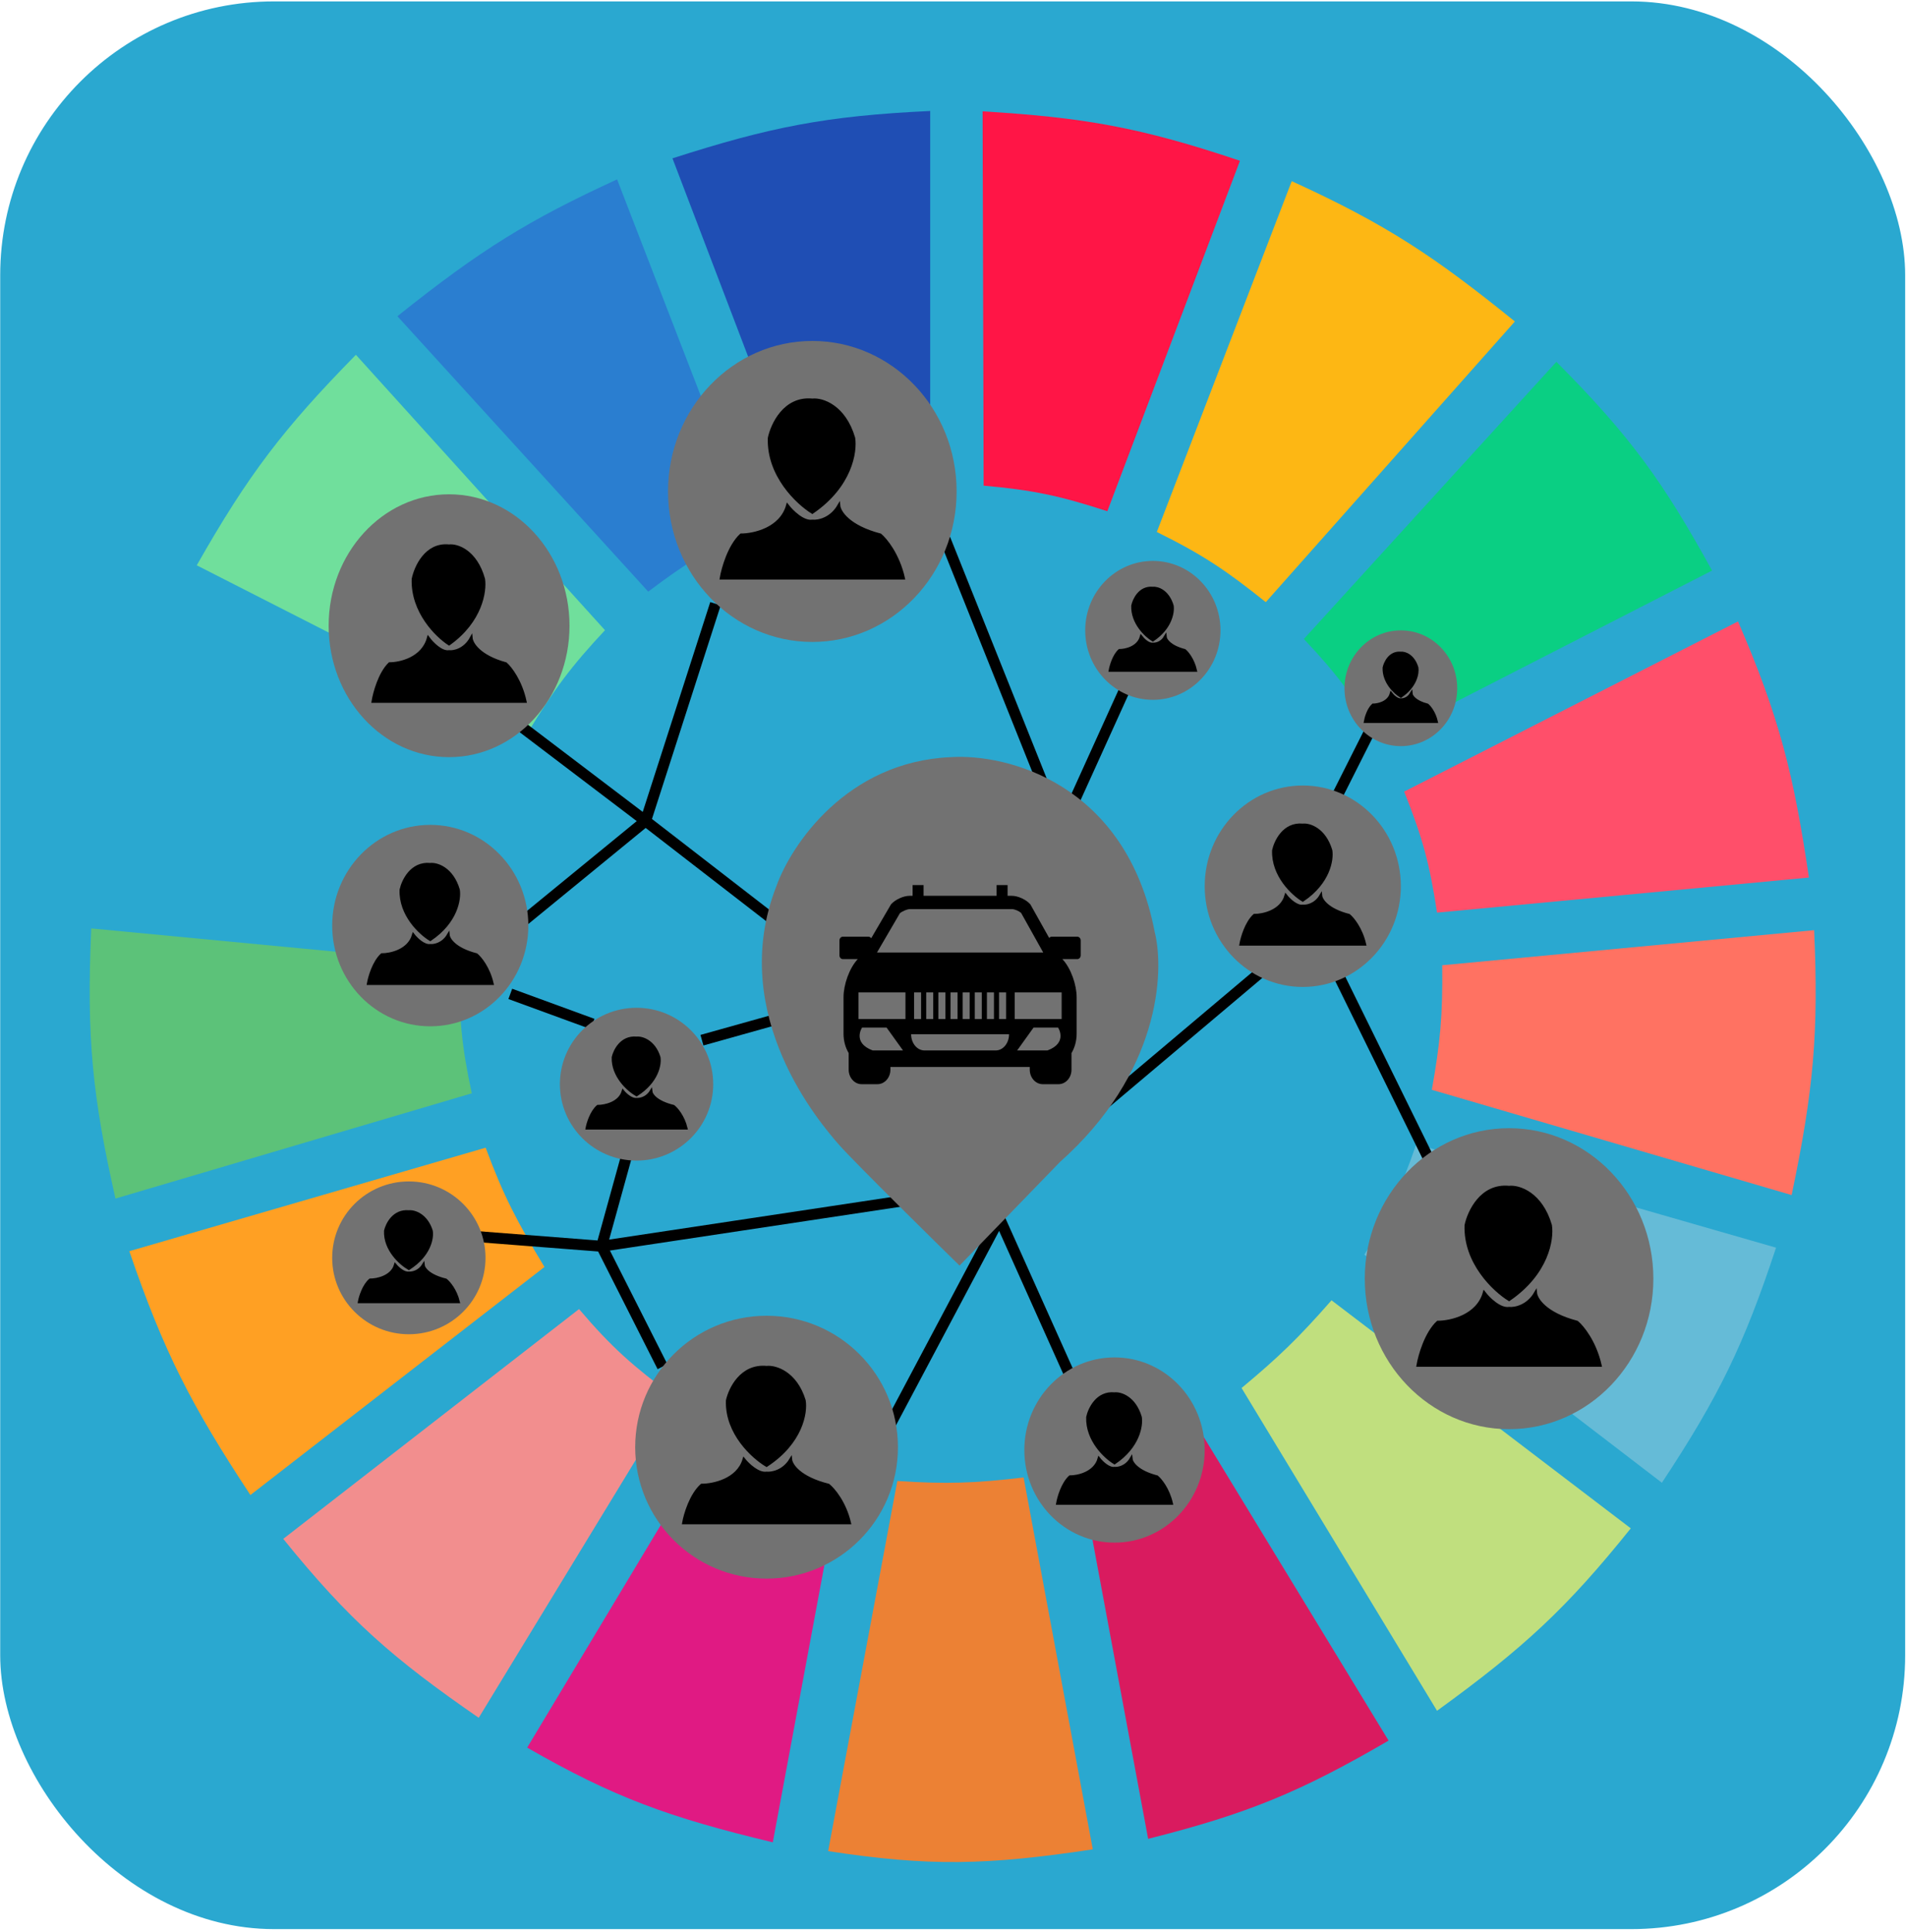 <svg width="686" height="695" viewBox="0 0 686 695" fill="none" xmlns="http://www.w3.org/2000/svg">
<rect x="0.074" y="0.508" width="685.626" height="693.507" rx="98.51" fill="#2AA8D0"/>
<g clip-path="url(#clip0)">
<path d="M289.97 182.551L242.031 56.966C276.842 45.789 296.998 41.7 334.796 39.927V174.978C316.83 175.985 306.987 177.607 289.97 182.551Z" fill="#1F4EB4"/>
<path d="M354.022 174.714L353.654 40.058C390.105 42.264 410.366 45.767 446.283 57.839L398.549 183.924C381.42 178.341 371.657 176.28 354.022 174.714Z" fill="#FF1546"/>
<path d="M416.354 191.385L464.915 65.17C499.441 80.923 516.589 92.525 545.228 115.656L455.576 216.628C441.557 205.423 433.173 199.683 416.354 191.385Z" fill="#FDB714"/>
<path d="M469.271 229.881L560.168 130.171C586.833 156.912 598.738 173.554 616.2 205.269L496.665 266.483C487.433 250.988 481.56 242.877 469.271 229.881Z" fill="#0ACF83"/>
<path d="M505.381 284.785L625.539 223.57C640.428 257.961 645.512 278.299 651.064 315.707L517.21 328.329C514.585 310.868 511.993 301.343 505.381 284.785Z" fill="#FF4F6A"/>
<path d="M515.34 392.068C518.337 375.301 519.292 365.557 519.075 347.261L652.93 334.64C654.592 371.325 652.766 392.174 644.836 429.932L515.34 392.068Z" fill="#FF7262"/>
<path d="M491.059 451.389C499.836 436.972 503.968 428.304 509.736 411.631L639.233 448.864C627.646 483.888 618.654 502.405 598.142 533.429L491.059 451.389Z" fill="#65BBD7"/>
<path d="M586.942 549.837L479.236 467.797C467.402 481.292 460.29 488.168 446.861 499.351L517.213 615.469C548.368 592.89 563.814 578.653 586.942 549.837Z" fill="#C0DF7E"/>
<path d="M499.774 626.197L429.422 510.71C414.159 518.423 405.22 522.237 388.332 527.749L413.235 661.537C448.913 652.543 467.873 644.768 499.774 626.197Z" fill="#D91B5F"/>
<path d="M322.962 532.798C340.708 533.96 350.659 533.613 368.41 531.536L393.313 665.324C355.25 671.059 334.335 671.53 298.059 665.955L322.962 532.798Z" fill="#EC8134"/>
<path d="M189.736 628.722L259.465 512.604C275.274 520.872 284.864 524.391 303.046 529.012L278.143 662.8C240.499 653.758 220.914 646.609 189.736 628.722Z" fill="#E01A83"/>
<path d="M101.947 553.623L208.408 470.952C220.28 484.92 228.001 491.585 242.65 502.506L172.299 617.993C141.505 596.708 125.733 583.043 101.947 553.623Z" fill="#F28E8E"/>
<path d="M90.124 537.846C68.947 505.694 59.065 486.661 46.543 450.127L174.794 412.893C181.2 430.143 186.058 439.479 195.962 455.806L90.124 537.846Z" fill="#FFA023"/>
<path d="M41.557 431.195C33.318 394.672 31.086 373.486 32.841 334.009L165.45 346.63C165.111 366.181 166.155 376.344 169.808 393.33L41.557 431.195Z" fill="#5CC279"/>
<path d="M34.707 314.445L167.317 325.805C170.996 308.409 173.754 298.725 180.391 281.629L62.101 220.415C46.379 255.875 40.145 276.405 34.707 314.445Z" fill="#2AA8D0"/>
<path d="M70.816 203.376C89.353 170.741 101.98 154.235 128.094 127.646L217.745 226.725C205.614 239.692 199.495 247.864 189.729 263.959L70.816 203.376Z" fill="#70DF9C"/>
<path d="M233.309 212.842C246.759 202.704 254.852 197.629 270.664 190.123L222.103 64.539C190.503 79.053 173.153 89.679 143.035 113.763L233.309 212.842Z" fill="#2A7ED0"/>
<path d="M169.465 247.608L232.352 295.343M281.039 332.989L232.352 295.343M232.352 295.343L177.174 340.486M232.352 295.343L257.507 217.204M183.666 357.562L213.283 368.391M252.638 374.222L283.879 365.475M336.623 185.134L376.79 285.509M386.121 289.257L410.87 234.697M469.294 310.082L493.638 261.769M168.248 444.609L216.529 448.357M216.529 448.357L238.438 491.673M216.529 448.357L225.861 414.622M216.529 448.357L335.406 430.448M320.394 512.497L359.749 438.362L390.584 507.083M376.79 414.622L456.311 347.566M472.946 332.989L534.21 457.52" stroke="black" stroke-width="3.94"/>
<path d="M345.32 452.521C345.32 452.521 308.66 416.629 303.068 410.103C297.476 403.577 263.424 364.814 281.319 319.394C286.497 305.038 305.926 275.932 342.214 274.366C361.89 273.061 403.729 283.502 413.671 335.709C417.192 349.631 415.411 385.305 380.117 416.629L345.32 452.521Z" fill="#727272" stroke="#727272" stroke-width="3.94"/>
<path d="M387.73 336.981H378.519C378.159 336.981 377.84 337.161 377.615 337.433L370.892 325.442C370.855 325.38 370.814 325.32 370.763 325.267C369.237 323.59 366.343 322.278 364.18 322.278H362.643V318.411H358.69V322.278H332.41V318.411H328.455V322.278H327.372C325.209 322.278 322.313 323.582 320.777 325.246C320.733 325.294 320.69 325.349 320.655 325.411L313.558 337.55C313.336 337.212 312.994 336.981 312.578 336.981H303.365C302.684 336.981 302.137 337.585 302.137 338.326V343.705C302.137 344.451 302.684 345.053 303.365 345.053H308.727C305.626 348.341 303.6 354.351 303.6 358.725V371.908C303.6 374.498 304.293 376.893 305.452 378.854V384.829C305.452 387.7 307.545 390.047 310.118 390.047H315.806C318.379 390.047 320.472 387.708 320.472 384.829V383.841H370.626V384.829C370.626 387.7 372.723 390.047 375.292 390.047H380.986C383.559 390.047 385.65 387.708 385.65 384.829V378.854C386.812 376.893 387.501 374.502 387.501 371.908V358.725C387.501 354.349 385.474 348.341 382.37 345.055H387.734C388.412 345.055 388.962 344.451 388.962 343.709V338.328C388.963 337.585 388.414 336.981 387.73 336.981ZM323.897 328.532C324.973 327.686 326.603 327.067 327.449 327.067H364.261C365.158 327.067 366.701 327.727 367.507 328.418L375.466 342.665H315.647L323.897 328.532ZM362.104 357.022V366.593H359.578V357.022H362.104ZM357.735 357.022V366.593H355.208V357.022H357.735ZM353.363 357.022V366.593H350.836V357.022H353.363ZM348.995 357.022V366.593H346.468V357.022H348.995ZM344.629 357.022V366.593H342.102V357.022H344.629ZM340.259 357.022V366.593H337.73V357.022H340.259ZM335.885 357.022V366.593H333.36V357.022H335.885ZM331.517 357.022V366.593H328.99V357.022H331.517ZM314.087 377.907C306.659 375.127 310.263 369.697 310.263 369.697H319.109L325.007 377.907H314.087ZM325.889 366.599H308.991V357.022H325.887L325.889 366.599ZM358.364 377.907H332.731C330.078 377.907 327.925 375.298 327.925 372.083H363.171C363.171 375.301 361.02 377.907 358.364 377.907ZM377.007 377.907H366.084L371.982 369.697H380.83C380.83 369.701 384.432 375.129 377.007 377.907ZM382.104 366.599H365.214V357.022H382.104V366.599Z" fill="black"/>
<ellipse cx="468.89" cy="318.828" rx="35.298" ry="36.235" fill="#727272"/>
<path d="M468.89 323.871C465.239 321.65 458.017 314.958 458.342 305.962C459.018 302.769 462.074 296.134 468.89 296.801C471.325 296.523 476.762 298.299 479.034 305.962C479.575 309.294 478.303 317.541 468.89 323.871Z" fill="black"/>
<path d="M462.805 322.205C463.887 323.594 466.618 326.287 468.89 325.954C470.243 326.093 473.435 325.537 475.382 322.205C475.518 323.733 477.736 327.287 485.526 329.286C486.878 330.396 489.907 334.034 491.206 339.698H446.576C446.982 337.338 448.524 331.951 451.445 329.286C454.555 329.286 461.182 327.87 462.805 322.205Z" fill="black"/>
<path d="M468.89 323.871C465.239 321.65 458.017 314.958 458.342 305.962C459.018 302.769 462.074 296.134 468.89 296.801C471.325 296.523 476.762 298.299 479.034 305.962C479.575 309.294 478.303 317.541 468.89 323.871Z" stroke="black"/>
<path d="M462.805 322.205C463.887 323.594 466.618 326.287 468.89 325.954C470.243 326.093 473.435 325.537 475.382 322.205C475.518 323.733 477.736 327.287 485.526 329.286C486.878 330.396 489.907 334.034 491.206 339.698H446.576C446.982 337.338 448.524 331.951 451.445 329.286C454.555 329.286 461.182 327.87 462.805 322.205Z" stroke="black"/>
<ellipse cx="229.107" cy="390.048" rx="27.589" ry="27.488" fill="#727272"/>
<path d="M229.105 393.901C226.184 392.221 220.407 387.159 220.666 380.354C221.207 377.938 223.652 372.919 229.105 373.423C231.053 373.213 235.403 374.556 237.22 380.354C237.653 382.874 236.635 389.112 229.105 393.901Z" fill="black"/>
<path d="M224.237 392.641C225.102 393.691 227.287 395.729 229.105 395.477C230.187 395.582 232.741 395.162 234.299 392.641C234.407 393.797 236.182 396.485 242.413 397.997C243.495 398.838 245.919 401.589 246.958 405.874H211.254C211.578 404.089 212.812 400.014 215.149 397.997C217.637 397.997 222.939 396.926 224.237 392.641Z" fill="black"/>
<path d="M229.105 393.901C226.184 392.221 220.407 387.159 220.666 380.354C221.207 377.938 223.652 372.919 229.105 373.423C231.053 373.213 235.403 374.556 237.22 380.354C237.653 382.874 236.635 389.112 229.105 393.901Z" stroke="black"/>
<path d="M224.237 392.641C225.102 393.691 227.287 395.729 229.105 395.477C230.187 395.582 232.741 395.162 234.299 392.641C234.407 393.797 236.182 396.485 242.413 397.997C243.495 398.838 245.919 401.589 246.958 405.874H211.254C211.578 404.089 212.812 400.014 215.149 397.997C217.637 397.997 222.939 396.926 224.237 392.641Z" stroke="black"/>
<ellipse cx="147.152" cy="452.52" rx="27.589" ry="27.488" fill="#727272"/>
<path d="M147.15 456.376C144.229 454.696 138.452 449.634 138.711 442.828C139.252 440.413 141.697 435.394 147.15 435.898C149.098 435.688 153.447 437.031 155.265 442.828C155.698 445.349 154.68 451.587 147.15 456.376Z" fill="black"/>
<path d="M142.282 455.116C143.147 456.166 145.332 458.203 147.15 457.951C148.232 458.056 150.786 457.636 152.344 455.116C152.452 456.271 154.226 458.96 160.458 460.472C161.54 461.312 163.964 464.064 165.002 468.349H129.299C129.623 466.563 130.857 462.488 133.194 460.472C135.682 460.472 140.984 459.401 142.282 455.116Z" fill="black"/>
<path d="M147.15 456.376C144.229 454.696 138.452 449.634 138.711 442.828C139.252 440.413 141.697 435.394 147.15 435.898C149.098 435.688 153.447 437.031 155.265 442.828C155.698 445.349 154.68 451.587 147.15 456.376Z" stroke="black"/>
<path d="M142.282 455.116C143.147 456.166 145.332 458.203 147.15 457.951C148.232 458.056 150.786 457.636 152.344 455.116C152.452 456.271 154.226 458.96 160.458 460.472C161.54 461.312 163.964 464.064 165.002 468.349H129.299C129.623 466.563 130.857 462.488 133.194 460.472C135.682 460.472 140.984 459.401 142.282 455.116Z" stroke="black"/>
<circle cx="275.9" cy="520.638" r="47.285" fill="#727272"/>
<path d="M275.9 527.218C271.008 524.32 261.334 515.587 261.769 503.848C262.674 499.681 266.768 491.023 275.9 491.893C279.161 491.53 286.444 493.847 289.488 503.848C290.212 508.196 288.508 518.957 275.9 527.218Z" fill="black"/>
<path d="M267.748 525.044C269.197 526.856 272.856 530.371 275.9 529.936C277.712 530.117 281.988 529.392 284.596 525.044C284.778 527.037 287.749 531.675 298.184 534.284C299.996 535.733 304.054 540.48 305.793 547.871H246.008C246.551 544.792 248.617 537.762 252.53 534.284C256.697 534.284 265.574 532.436 267.748 525.044Z" fill="black"/>
<path d="M275.9 527.218C271.008 524.32 261.334 515.587 261.769 503.848C262.674 499.681 266.768 491.023 275.9 491.893C279.161 491.53 286.444 493.847 289.488 503.848C290.212 508.196 288.508 518.957 275.9 527.218Z" stroke="black"/>
<path d="M267.748 525.044C269.197 526.856 272.856 530.371 275.9 529.936C277.712 530.117 281.988 529.392 284.596 525.044C284.778 527.037 287.749 531.675 298.184 534.284C299.996 535.733 304.054 540.48 305.793 547.871H246.008C246.551 544.792 248.617 537.762 252.53 534.284C256.697 534.284 265.574 532.436 267.748 525.044Z" stroke="black"/>
<ellipse cx="543.138" cy="460.019" rx="51.933" ry="54.144" fill="#727272"/>
<path d="M543.137 467.555C537.764 464.236 527.139 454.237 527.617 440.794C528.611 436.023 533.108 426.109 543.137 427.105C546.719 426.69 554.718 429.343 558.061 440.794C558.856 445.773 556.985 458.095 543.137 467.555Z" fill="black"/>
<path d="M534.184 465.066C535.775 467.14 539.793 471.165 543.137 470.667C545.127 470.874 549.823 470.044 552.688 465.066C552.887 467.348 556.151 472.658 567.612 475.646C569.601 477.305 574.058 482.74 575.968 491.204H510.307C510.904 487.678 513.172 479.629 517.47 475.646C522.046 475.646 531.796 473.53 534.184 465.066Z" fill="black"/>
<path d="M543.137 467.555C537.764 464.236 527.139 454.237 527.617 440.794C528.611 436.023 533.108 426.109 543.137 427.105C546.719 426.69 554.718 429.343 558.061 440.794C558.856 445.773 556.985 458.095 543.137 467.555Z" stroke="black"/>
<path d="M534.184 465.066C535.775 467.14 539.793 471.165 543.137 470.667C545.127 470.874 549.823 470.044 552.688 465.066C552.887 467.348 556.151 472.658 567.612 475.646C569.601 477.305 574.058 482.74 575.968 491.204H510.307C510.904 487.678 513.172 479.629 517.47 475.646C522.046 475.646 531.796 473.53 534.184 465.066Z" stroke="black"/>
<ellipse cx="161.629" cy="225.11" rx="43.344" ry="47.285" fill="#727272"/>
<path d="M161.624 231.69C157.14 228.791 148.272 220.059 148.67 208.32C149.5 204.153 153.253 195.495 161.624 196.364C164.613 196.002 171.289 198.319 174.079 208.32C174.743 212.668 173.181 223.429 161.624 231.69Z" fill="black"/>
<path d="M154.151 229.516C155.479 231.328 158.833 234.842 161.624 234.408C163.284 234.589 167.204 233.864 169.595 229.516C169.762 231.509 172.485 236.147 182.051 238.756C183.711 240.205 187.431 244.952 189.026 252.343H134.223C134.721 249.263 136.614 242.234 140.201 238.756C144.021 238.756 152.158 236.908 154.151 229.516Z" fill="black"/>
<path d="M161.624 231.69C157.14 228.791 148.272 220.059 148.67 208.32C149.5 204.153 153.253 195.495 161.624 196.364C164.613 196.002 171.289 198.319 174.079 208.32C174.743 212.668 173.181 223.429 161.624 231.69Z" stroke="black"/>
<path d="M154.151 229.516C155.479 231.328 158.833 234.842 161.624 234.408C163.284 234.589 167.204 233.864 169.595 229.516C169.762 231.509 172.485 236.147 182.051 238.756C183.711 240.205 187.431 244.952 189.026 252.343H134.223C134.721 249.263 136.614 242.234 140.201 238.756C144.021 238.756 152.158 236.908 154.151 229.516Z" stroke="black"/>
<ellipse cx="401.134" cy="521.659" rx="32.458" ry="33.319" fill="#727272"/>
<path d="M401.132 526.297C397.774 524.254 391.134 518.101 391.432 509.829C392.054 506.893 394.864 500.792 401.132 501.404C403.371 501.149 408.37 502.782 410.459 509.829C410.957 512.893 409.787 520.476 401.132 526.297Z" fill="black"/>
<path d="M395.536 524.765C396.531 526.042 399.042 528.518 401.132 528.212C402.376 528.34 405.311 527.829 407.102 524.765C407.226 526.169 409.266 529.437 416.429 531.276C417.672 532.297 420.458 535.642 421.652 540.85H380.613C380.986 538.68 382.404 533.727 385.09 531.276C387.95 531.276 394.044 529.974 395.536 524.765Z" fill="black"/>
<path d="M401.132 526.297C397.774 524.254 391.134 518.101 391.432 509.829C392.054 506.893 394.864 500.792 401.132 501.404C403.371 501.149 408.37 502.782 410.459 509.829C410.957 512.893 409.787 520.476 401.132 526.297Z" stroke="black"/>
<path d="M395.536 524.765C396.531 526.042 399.042 528.518 401.132 528.212C402.376 528.34 405.311 527.829 407.102 524.765C407.226 526.169 409.266 529.437 416.429 531.276C417.672 532.297 420.458 535.642 421.652 540.85H380.613C380.986 538.68 382.404 533.727 385.09 531.276C387.95 531.276 394.044 529.974 395.536 524.765Z" stroke="black"/>
<ellipse cx="504.188" cy="247.606" rx="20.286" ry="20.825" fill="#727272"/>
<path d="M504.184 250.505C502.085 249.228 497.935 245.382 498.121 240.212C498.51 238.377 500.266 234.564 504.184 234.947C505.583 234.787 508.707 235.808 510.013 240.212C510.324 242.127 509.593 246.866 504.184 250.505Z" fill="black"/>
<path d="M500.686 249.547C501.308 250.345 502.878 251.893 504.184 251.702C504.961 251.781 506.795 251.462 507.915 249.547C507.992 250.425 509.267 252.467 513.744 253.616C514.521 254.255 516.262 256.345 517.008 259.6H491.359C491.593 258.244 492.479 255.148 494.157 253.616C495.945 253.616 499.754 252.803 500.686 249.547Z" fill="black"/>
<path d="M504.184 250.505C502.085 249.228 497.935 245.382 498.121 240.212C498.51 238.377 500.266 234.564 504.184 234.947C505.583 234.787 508.707 235.808 510.013 240.212C510.324 242.127 509.593 246.866 504.184 250.505Z" stroke="black"/>
<path d="M500.686 249.547C501.308 250.345 502.878 251.893 504.184 251.702C504.961 251.781 506.795 251.462 507.915 249.547C507.992 250.425 509.267 252.467 513.744 253.616C514.521 254.255 516.262 256.345 517.008 259.6H491.359C491.593 258.244 492.479 255.148 494.157 253.616C495.945 253.616 499.754 252.803 500.686 249.547Z" stroke="black"/>
<ellipse cx="154.86" cy="332.989" rx="35.298" ry="36.235" fill="#727272"/>
<path d="M154.859 338.032C151.208 335.811 143.986 329.119 144.31 320.123C144.986 316.93 148.043 310.295 154.859 310.961C157.294 310.684 162.731 312.459 165.003 320.123C165.543 323.455 164.272 331.701 154.859 338.032Z" fill="black"/>
<path d="M148.774 336.366C149.855 337.754 152.587 340.448 154.859 340.115C156.212 340.253 159.404 339.698 161.351 336.366C161.486 337.893 163.704 341.447 171.494 343.446C172.847 344.557 175.876 348.194 177.174 353.859H132.545C132.951 351.499 134.492 346.112 137.414 343.446C140.524 343.446 147.151 342.03 148.774 336.366Z" fill="black"/>
<path d="M154.859 338.032C151.208 335.811 143.986 329.119 144.31 320.123C144.986 316.93 148.043 310.295 154.859 310.961C157.294 310.684 162.731 312.459 165.003 320.123C165.543 323.455 164.272 331.701 154.859 338.032Z" stroke="black"/>
<path d="M148.774 336.366C149.855 337.754 152.587 340.448 154.859 340.115C156.212 340.253 159.404 339.698 161.351 336.366C161.486 337.893 163.704 341.447 171.494 343.446C172.847 344.557 175.876 348.194 177.174 353.859H132.545C132.951 351.499 134.492 346.112 137.414 343.446C140.524 343.446 147.151 342.03 148.774 336.366Z" stroke="black"/>
<ellipse cx="292.37" cy="176.804" rx="51.932" ry="54.144" fill="#727272"/>
<path d="M292.369 184.34C286.997 181.021 276.372 171.022 276.849 157.579C277.844 152.808 282.34 142.894 292.369 143.89C295.951 143.475 303.95 146.128 307.293 157.579C308.089 162.558 306.217 174.88 292.369 184.34Z" fill="black"/>
<path d="M283.416 181.851C285.007 183.925 289.026 187.95 292.369 187.452C294.359 187.659 299.056 186.83 301.921 181.851C302.12 184.133 305.383 189.443 316.844 192.431C318.834 194.09 323.291 199.525 325.201 207.989H259.539C260.136 204.463 262.404 196.414 266.702 192.431C271.279 192.431 281.028 190.315 283.416 181.851Z" fill="black"/>
<path d="M292.369 184.34C286.997 181.021 276.372 171.022 276.849 157.579C277.844 152.808 282.34 142.894 292.369 143.89C295.951 143.475 303.95 146.128 307.293 157.579C308.089 162.558 306.217 174.88 292.369 184.34Z" stroke="black"/>
<path d="M283.416 181.851C285.007 183.925 289.026 187.95 292.369 187.452C294.359 187.659 299.056 186.83 301.921 181.851C302.12 184.133 305.383 189.443 316.844 192.431C318.834 194.09 323.291 199.525 325.201 207.989H259.539C260.136 204.463 262.404 196.414 266.702 192.431C271.279 192.431 281.028 190.315 283.416 181.851Z" stroke="black"/>
<ellipse cx="414.929" cy="226.782" rx="24.343" ry="24.99" fill="#727272"/>
<path d="M414.926 230.26C412.408 228.728 407.427 224.113 407.651 217.909C408.117 215.707 410.225 211.131 414.926 211.591C416.605 211.399 420.355 212.624 421.922 217.909C422.295 220.207 421.417 225.894 414.926 230.26Z" fill="black"/>
<path d="M410.729 229.111C411.475 230.069 413.359 231.926 414.926 231.697C415.859 231.792 418.06 231.409 419.403 229.111C419.497 230.165 421.026 232.616 426.399 233.994C427.331 234.76 429.421 237.269 430.316 241.175H399.537C399.817 239.548 400.88 235.833 402.895 233.994C405.04 233.994 409.61 233.018 410.729 229.111Z" fill="black"/>
<path d="M414.926 230.26C412.408 228.728 407.427 224.113 407.651 217.909C408.117 215.707 410.225 211.131 414.926 211.591C416.605 211.399 420.355 212.624 421.922 217.909C422.295 220.207 421.417 225.894 414.926 230.26Z" stroke="black"/>
<path d="M410.729 229.111C411.475 230.069 413.359 231.926 414.926 231.697C415.859 231.792 418.06 231.409 419.403 229.111C419.497 230.165 421.026 232.616 426.399 233.994C427.331 234.76 429.421 237.269 430.316 241.175H399.537C399.817 239.548 400.88 235.833 402.895 233.994C405.04 233.994 409.61 233.018 410.729 229.111Z" stroke="black"/>
</g>
<defs>
<clipPath id="clip0">
<rect width="622.58" height="646.222" fill="white" transform="translate(31.598 24.15)"/>
</clipPath>
</defs>
</svg>
